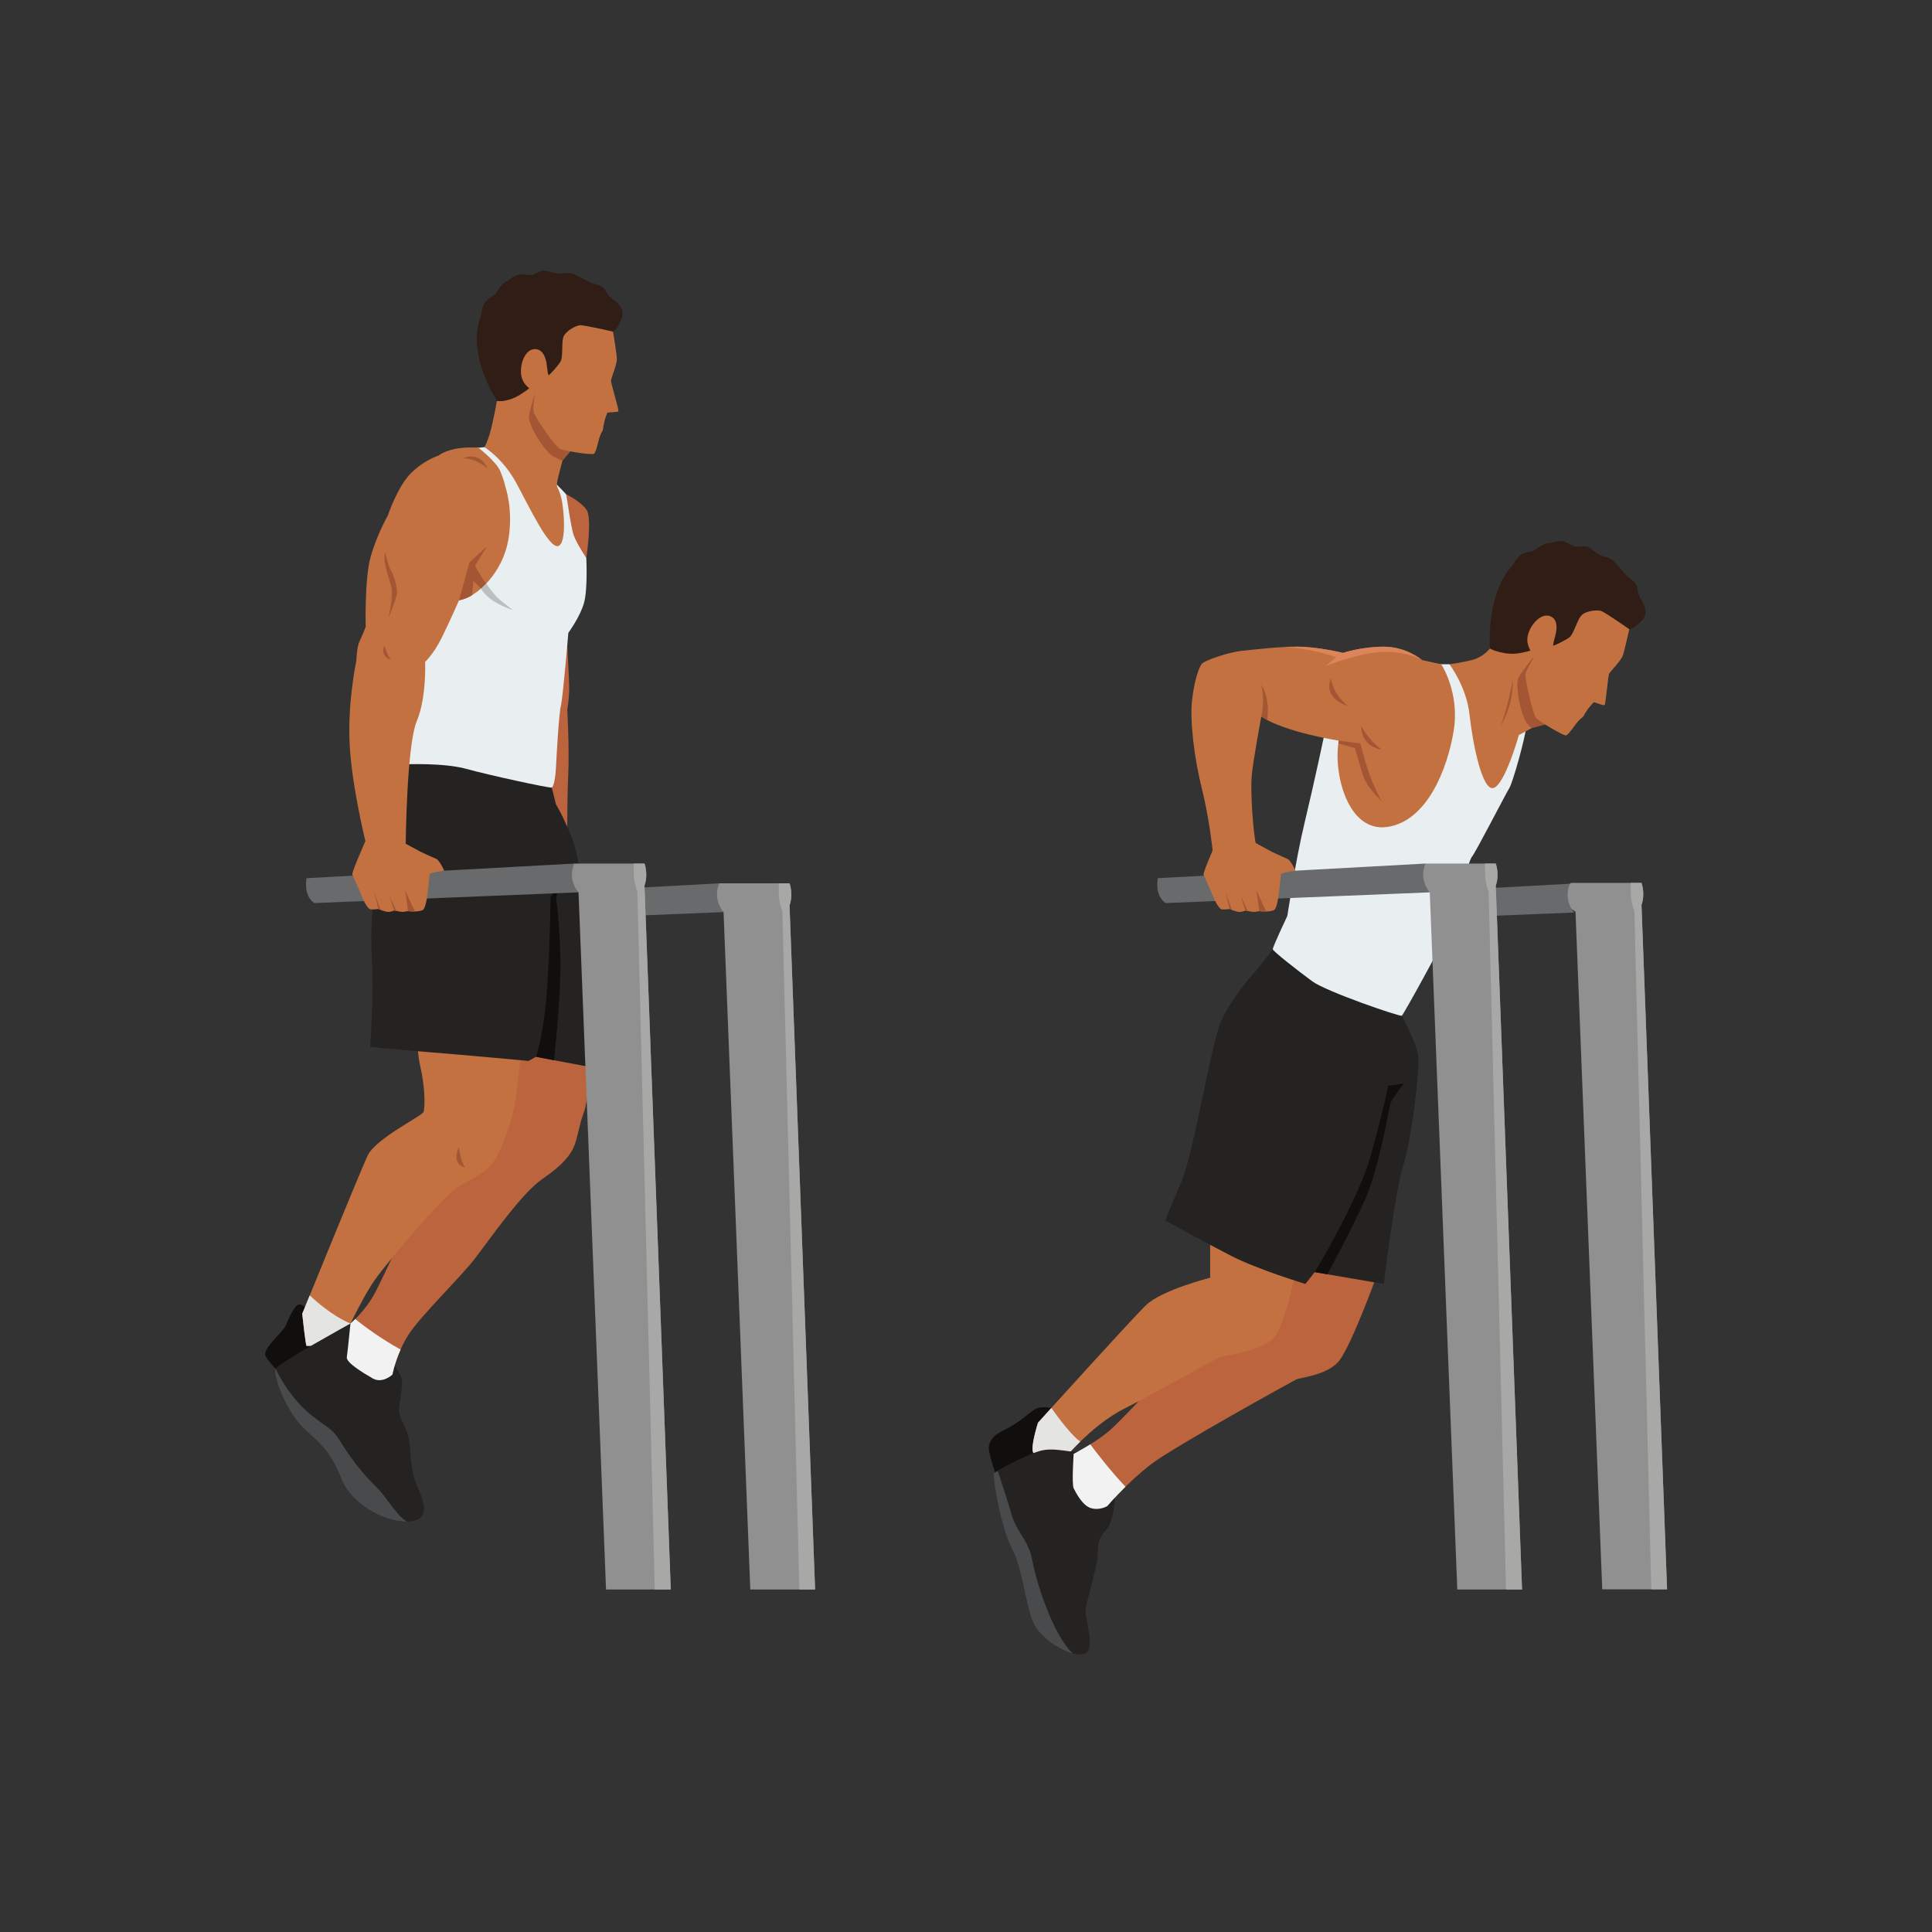 <?xml version="1.0" encoding="UTF-8" standalone="no"?>
<svg
   xmlns:dc="http://purl.org/dc/elements/1.1/"
   xmlns:cc="http://creativecommons.org/ns#"
   xmlns:rdf="http://www.w3.org/1999/02/22-rdf-syntax-ns#"
   xmlns:svg="http://www.w3.org/2000/svg"
   xmlns="http://www.w3.org/2000/svg"
   viewBox="0 0 2666.667 2666.667"
   height="2666.667"
   width="2666.667"
   xml:space="preserve"
   id="svg2"
   version="1.1"><rect x="0" y="0" width="2666.667" height="2666.667" fill="#333333" stroke="none"/><defs
     id="defs6" /><g
     transform="matrix(1.333,0,0,-1.333,0,2666.667)"
     id="g10"><g
       transform="scale(0.1)"
       id="g12"><g
         transform="scale(1.227)"
         id="g14"><path
           id="path16"
           style="fill:none;fill-opacity:1;fill-rule:nonzero;stroke:none"
           d="M 16300,0 H 0 V 16300 H 16300 V 0" /></g><path
         id="path18"
         style="fill:#100f0d;fill-opacity:1;fill-rule:nonzero;stroke:none"
         d="m 3200.16,6422.6 c 0,0 -51.55,75.1 -100.95,75.1 -49.41,0 -114.92,-157.8 -140.69,-219 -25.78,-61.3 -219.09,-219.1 -212.65,-299.7 6.45,-80.5 419.92,-443.5 419.92,-443.5 0,0 305.01,240.5 313.6,309.3 8.59,68.7 -279.23,577.8 -279.23,577.8" /><path
         id="path20"
         style="fill:#8f908f;fill-opacity:1;fill-rule:nonzero;stroke:none"
         d="m 7492.2,10560.6 276.81,-7014.1 h 670.85 l -264.62,7083.4 c 41.88,119.2 0,228.7 0,228.7 h -728.15 c 0,0 -161.09,-106.3 -164.31,-135.3 -3.23,-29 209.42,-162.7 209.42,-162.7" /><path
         id="path22"
         style="fill:#686a6c;fill-opacity:1;fill-rule:nonzero;stroke:none"
         d="m 6528.37,10808.4 v -287 l 963.83,39.2 c 0,0 -115.99,120.8 -45.11,298 l -918.72,-50.2" /><path
         id="path24"
         style="fill:#a8a8a6;fill-opacity:1;fill-rule:nonzero;stroke:none"
         d="m 8101.13,10571.9 175.33,-7025.4 h 163.4 l -264.62,7083.4 c 41.88,119.2 0,228.7 0,228.7 H 8064.6 c -2.06,-51.7 -2.75,-119.8 4.32,-167.5 12.88,-87 32.21,-119.2 32.21,-119.2" /><path
         id="path26"
         style="fill:#bb643e;fill-opacity:1;fill-rule:nonzero;stroke:none"
         d="m 6117.04,8993.6 c 0,-38.6 -25.78,-386.6 -73.03,-511.2 -47.26,-124.5 -64.44,-270.6 -103.1,-354.4 -38.66,-83.7 -103.1,-178.3 -322.19,-328.6 -219.09,-150.4 -541.28,-618.6 -700.22,-824.8 -158.95,-206.2 -567.05,-597.1 -691.63,-794.7 -124.58,-197.7 -163.25,-408.1 -163.25,-408.1 0,0 -103.1,-98.9 -206.2,-38.7 -103.1,60.1 -274.93,163.2 -266.34,219.1 8.59,55.8 37.69,348.1 37.69,348.1 0,0 159.92,133 263.02,334.9 103.1,201.9 305,644.4 305,644.4 0,0 524.1,1028.8 617.53,1228.6 93.44,199.8 492.95,695.9 550.95,721.7 57.99,25.8 384.58,-72.6 384.58,-72.6 l 367.19,-163.7" /><path
         id="path28"
         style="fill:#c37140;fill-opacity:1;fill-rule:nonzero;stroke:none"
         d="m 4329.97,9328.7 c 0,0 -24.71,-162.2 23.62,-373.7 48.33,-211.6 48.33,-417.8 32.22,-462.9 -16.11,-45.1 -496.17,-273.9 -579.94,-454.3 -83.77,-180.4 -676.59,-1636.7 -676.59,-1636.7 0,0 35.44,-331.9 45.1,-331.9 9.67,0 344.74,0 344.74,0 0,0 209.43,464 357.63,676.6 148.21,212.7 699.15,844.2 818.36,934.4 119.21,90.2 309.3,157.9 402.74,277.1 93.43,119.2 180.42,393 212.64,515.5 32.22,122.4 86.99,650.8 86.99,650.8 l -1067.51,205.1" /><path
         id="path30"
         style="fill:#bb643e;fill-opacity:1;fill-rule:nonzero;stroke:none"
         d="m 5873.71,13320.3 c 0,0 16.72,-298.2 19.94,-417.4 3.23,-119.2 -19.94,-244.9 -19.94,-244.9 0,0 22.86,-389.8 10.12,-676.6 -12.73,-286.7 -10.12,-637.9 -10.12,-637.9 0,0 -173.37,-141.8 -392.46,277.1 -219.09,418.8 -418.84,960.1 -231.97,1385.4 186.87,425.3 335.07,547.7 386.62,547.7 51.55,0 237.81,-233.4 237.81,-233.4" /><path
         id="path32"
         style="fill:#252322;fill-opacity:1;fill-rule:nonzero;stroke:none"
         d="m 5713.23,11850.4 42.96,-171.9 c 0,0 234.12,-401.1 234.12,-657.2 0,-256.2 126.73,-2066.3 126.73,-2066.3 l -567.05,107.4 -77.33,-43 c 0,0 -640.08,60.2 -1022.41,90.2 -382.33,30.1 -618.6,55.9 -618.6,55.9 0,0 40.81,462.8 17.18,945.1 -23.63,482.2 59.7,820.5 59.7,820.5 0,0 126.1,773.2 121.26,850.5 -4.83,77.4 -81.83,352.3 94.14,399.6 175.97,47.2 429.42,51.5 738.72,34.3 309.3,-17.2 850.58,-365.1 850.58,-365.1" /><path
         id="path34"
         style="fill:#bb643e;fill-opacity:1;fill-rule:nonzero;stroke:none"
         d="m 5772.83,14769.9 c 4.84,11.3 88.61,117.6 88.61,117.6 0,0 153.25,-74.1 212.75,-162.7 59.5,-88.6 -3.33,-497.7 -3.33,-497.7 0,0 -169.15,14.5 -214.26,99.8 -45.1,85.4 -83.77,443 -83.77,443" /><path
         id="path36"
         style="fill:#e9eef1;fill-opacity:1;fill-rule:nonzero;stroke:none"
         d="m 5193.43,15383.7 c -17.18,-4.3 -176.8,-8.6 -176.8,-8.6 l -317.22,-32.2 -210.5,-949.4 -219.09,-915 -68.73,-1387.6 c 0,0 395.22,17.2 627.19,-47.2 231.98,-64.4 863.47,-201.9 884.95,-193.3 21.48,8.6 38.66,107.4 42.96,197.6 4.29,90.2 30.07,562.7 51.55,648.7 21.48,85.9 77.32,756 77.32,756 0,0 124.58,168.6 163.25,313.6 38.66,145 22.55,460.8 22.55,460.8 0,0 -96.66,144.9 -128.88,231.9 -32.22,87 -74.1,418.9 -80.54,428.5 -6.45,9.7 -177.21,183.7 -177.21,183.7 l -490.8,312.5" /><path
         id="path38"
         style="fill:#c37140;fill-opacity:1;fill-rule:nonzero;stroke:none"
         d="m 4953.08,15369.1 c 0,0 186.65,-142.8 228.54,-245.9 41.88,-103.1 48.33,-148.3 48.33,-148.3 0,0 90.21,-244.8 32.21,-567 -57.99,-322.2 -309.3,-583.2 -509.05,-618.6 0,0 -103.1,-235.2 -183.65,-396.3 -80.55,-161.1 -167.54,-241.6 -167.54,-241.6 0,0 17.26,-364.5 -86.99,-615.4 -104.25,-250.9 -113.84,-1266.2 -113.84,-1266.2 l -417.77,25.8 c 0,0 -148.21,602.5 -164.32,1034.2 -16.11,431.7 70.88,834.5 70.88,834.5 0,0 3.23,141.7 35.45,206.1 32.21,64.5 61.21,145 61.21,145 0,0 -12.89,496.2 51.55,725 64.44,228.7 177.2,425.3 177.2,425.3 0,0 99.88,299.6 238.42,438.1 138.55,138.6 286.75,183.7 286.75,183.7 0,0 117.11,101.7 412.62,81.6" /><path
         id="path40"
         style="fill:#a45634;fill-opacity:1;fill-rule:nonzero;stroke:none"
         d="m 5045.22,14349.8 -184.72,-168.9 -107.39,-392 c 0,0 75.64,13 134.56,53.1 0,0 26.53,276.6 28.68,293.8 2.15,17.1 128.87,214 128.87,214" /><path
         id="path42"
         style="fill:#a45634;fill-opacity:1;fill-rule:nonzero;stroke:none"
         d="m 4899.16,14180.9 c 0,0 92.34,-174.1 136.38,-218.1 l -53.47,-51.6 -112.98,108.6 30.07,161.1" /><path
         id="path44"
         style="fill:#bbbfc2;fill-opacity:1;fill-rule:nonzero;stroke:none"
         d="m 5035.54,13962.8 c 0,0 74.12,-117 147.15,-173.9 73.03,-56.9 128.88,-102 128.88,-102 0,0 -143.91,47.2 -231.98,115.9 -88.06,68.8 -97.52,108.4 -97.52,108.4 l 53.47,51.6" /><path
         id="path46"
         style="fill:#a45634;fill-opacity:1;fill-rule:nonzero;stroke:none"
         d="m 3989.52,14288.3 c 0,0 24.7,-131 54.77,-180.5 30.07,-49.4 79.48,-195.4 64.44,-259.9 -15.04,-64.4 -83.77,-245.2 -83.77,-231 0,14.1 51.11,213.9 25.56,314.8 -25.56,101 -92.14,253.5 -61,356.6" /><path
         id="path48"
         style="fill:#a45634;fill-opacity:1;fill-rule:nonzero;stroke:none"
         d="m 3981.39,13320.3 c 0,0 25.34,-95.2 65.06,-146.8 0,0 -118.3,35.9 -65.06,146.8" /><path
         id="path50"
         style="fill:#a45634;fill-opacity:1;fill-rule:nonzero;stroke:none"
         d="m 4794.99,15261.3 c 0,0 126.73,0 250.23,-103.1 0,0 -63.36,174 -250.23,103.1" /><path
         id="path52"
         style="fill:#100f0d;fill-opacity:1;fill-rule:nonzero;stroke:none"
         d="m 5803.44,10858.6 -103.1,-142.3 c 0,0 0,-343.7 -30.07,-867.8 -30.07,-524.1 -120.28,-786.1 -120.28,-786.1 l 186.18,-35.3 c 0,0 71.57,632.4 67.27,1010.4 -4.29,378.1 -45.1,674.5 -45.1,674.5 l 45.1,146.6" /><path
         id="path54"
         style="fill:#a45634;fill-opacity:1;fill-rule:nonzero;stroke:none"
         d="m 4753.11,8128 c 0,0 12.88,-141.7 61.21,-209.4 0,0 -148.2,22.6 -61.21,209.4" /><path
         id="path56"
         style="fill:#e4e4e3;fill-opacity:1;fill-rule:nonzero;stroke:none"
         d="m 3206.75,6591.1 c -47.43,-116.2 -77.47,-190 -77.47,-190 0,0 35.44,-331.9 45.1,-331.9 9.67,0 344.74,0 344.74,0 0,0 45.77,101.4 109.65,231.1 -193.91,82.6 -355.16,231.1 -422.02,290.8" /><path
         id="path58"
         style="fill:#8f908f;fill-opacity:1;fill-rule:nonzero;stroke:none"
         d="m 5990.31,10765.1 284.88,-7218.6 h 670.43 l -272.27,7287.9 c 41.89,119.2 0,228.8 0,228.8 H 5945.2 c 0,0 -161.09,-106.4 -164.31,-135.4 -3.22,-28.9 209.42,-162.7 209.42,-162.7" /><path
         id="path60"
         style="fill:#a8a8a6;fill-opacity:1;fill-rule:nonzero;stroke:none"
         d="m 6599.25,10776.4 180.43,-7229.9 h 165.94 l -272.27,7287.9 c 41.89,119.2 0,228.8 0,228.8 h -110.64 c -2.06,-51.8 -2.75,-119.8 4.32,-167.6 12.89,-87 32.22,-119.2 32.22,-119.2" /><path
         id="path62"
         style="fill:#c37140;fill-opacity:1;fill-rule:nonzero;stroke:none"
         d="m 5144.86,15849.5 c 0,0 -39.49,-216.6 -69.57,-321.9 -30.07,-105.2 -58.66,-152.5 -58.66,-152.5 0,0 191.84,-118.1 327.16,-367.3 135.31,-249.1 337.22,-678.7 433.88,-657.2 96.65,21.4 57.99,408.1 34.36,498.3 -23.62,90.2 -38.66,94.5 -45.1,128.9 -6.45,34.3 57.7,256.6 57.7,256.6 0,0 -130.73,690.6 -147.92,701.3 -17.18,10.8 -109.54,75.2 -169.68,77.4 -60.14,2.1 -77.33,34.3 -163.24,-12.9 -85.92,-47.3 -198.93,-150.7 -198.93,-150.7" /><path
         id="path64"
         style="fill:#a45634;fill-opacity:1;fill-rule:nonzero;stroke:none"
         d="m 5546.71,15945.4 c 0,0 -77.83,-222.1 -69.33,-273.6 18.5,-112.2 142.07,-303.2 228.26,-377.9 28.73,-24.8 118.99,-59.5 118.99,-59.5 l 141.98,168.3 -419.9,542.7" /><path
         id="path66"
         style="fill:#686a6c;fill-opacity:1;fill-rule:nonzero;stroke:none"
         d="m 3174.38,10911.7 c 0,0 -38.66,-177 80.55,-257.6 l 2735.38,111 c 0,0 -115.99,120.9 -45.11,298.1 l -2770.82,-151.5" /><path
         id="path68"
         style="fill:#c37140;fill-opacity:1;fill-rule:nonzero;stroke:none"
         d="m 3783.32,11295.6 c 0,0 -141.76,-320.6 -135.32,-344.8 6.44,-24.2 72.49,-156.2 98.27,-225.5 25.77,-69.3 62.82,-120.8 78.93,-132.1 16.11,-11.3 91.83,0 91.83,0 0,0 66.05,-29 98.26,-30.6 32.22,-1.6 66.05,14.5 66.05,14.5 0,0 77.33,-16.4 93.44,-14.6 16.11,1.7 49.94,8.1 49.94,8.1 0,0 95.04,-12.8 149.82,9.7 54.77,22.6 67.39,355.1 74.77,372.8 7.38,17.7 150.76,37 150.76,37 0,0 -49.94,107.3 -80.55,120.2 -30.61,12.9 -144.98,66.1 -159.48,72.5 -14.5,6.4 -251.31,136.9 -251.31,136.9 0,0 -125.65,24.2 -186.87,24.2 -61.22,0 -138.54,-48.3 -138.54,-48.3" /><path
         id="path70"
         style="fill:#a45634;fill-opacity:1;fill-rule:nonzero;stroke:none"
         d="m 3875.14,10765.1 41.89,-172.3 c 0,0 10.4,-4.6 24.88,-10.2 l -66.77,182.5" /><path
         id="path72"
         style="fill:#a45634;fill-opacity:1;fill-rule:nonzero;stroke:none"
         d="m 4195.72,10786.1 29,-215.9 c 0,0 32.97,-4.4 71.24,-3.5 l -100.24,219.4" /><path
         id="path74"
         style="fill:#a45634;fill-opacity:1;fill-rule:nonzero;stroke:none"
         d="m 4029.79,10736.1 51.55,-159.4 c 0,0 9.97,-2.1 23.41,-4.8 l -74.96,164.2" /><path
         id="path76"
         style="fill:#252322;fill-opacity:1;fill-rule:nonzero;stroke:none"
         d="m 3628.77,6300.3 c 0,0 -744.88,-410 -775.76,-467.1 -30.89,-57.2 106.58,-461 325.67,-650 219.09,-189 274.93,-292.1 365.15,-511.2 90.21,-219.1 425.28,-438.2 691.63,-421 266.34,17.2 120.28,270.7 64.44,416.7 -55.85,146.1 -42.96,373.8 -77.33,481.2 -34.37,107.3 -103.1,197.6 -90.21,292.1 12.88,94.5 42.96,236.2 25.77,296.4 -17.18,60.1 -111.69,180.4 -158.94,227.7 -47.26,47.2 -370.42,335.2 -370.42,335.2" /><path
         id="path78"
         style="fill:#f2f2f2;fill-opacity:1;fill-rule:nonzero;stroke:none"
         d="m 3678.52,6346.7 c -30.02,-29.9 -49.75,-46.4 -49.75,-46.4 0,0 -29.1,-292.3 -37.69,-348.1 -8.59,-55.9 163.24,-159 266.34,-219.1 103.1,-60.2 206.2,38.7 206.2,38.7 0,0 21.59,117.4 84.41,259.2 -205.74,113.6 -373.58,238.7 -469.51,315.7" /><path
         id="path80"
         style="fill:#494a4b;fill-opacity:1;fill-rule:nonzero;stroke:none"
         d="m 3900.38,4603.3 c -163.24,163.2 -270.64,305 -373.74,472.5 -103.1,167.6 -158.94,146.1 -356.55,322.2 -197.61,176.1 -317.08,435.2 -317.08,435.2 -30.89,-57.2 106.58,-461 325.67,-650 219.09,-189 274.93,-292.1 365.14,-511.2 87.4,-212.2 404.55,-424.4 666.42,-421.9 -127.35,88.9 -191.76,235.1 -309.86,353.2" /><g
         transform="scale(1.056)"
         id="g82"><path
           id="path84"
           style="fill:#2f1d16;fill-opacity:1;fill-rule:nonzero;stroke:none"
           d="m 6103.51,15888.6 c -10.98,61.3 -71.36,102.5 -116.79,139.7 -45.43,37.2 -39.44,73.8 -80.62,101.6 -41.18,27.8 -80.53,25.2 -118.83,45.4 -38.3,20.2 -127.69,64.6 -163.07,81.1 -35.38,16.5 -93.05,8.9 -121.89,5.1 -28.85,-3.8 -111.72,16.4 -145.96,27.5 -34.24,11 -90.82,-18 -121.46,-35.6 -30.63,-17.5 -94.82,7.2 -145.48,-1.2 -50.68,-8.4 -93.32,-54.9 -130.77,-71.9 -37.46,-17 -79,-85 -98.2,-113 -19.19,-28 -38.26,-24 -87.9,-69.8 -39.73,-36.6 -51.38,-113.8 -54.46,-143.3 -14.55,-36.8 -26.64,-80 -34.87,-130.8 -54.59,-336.1 184.38,-702.6 190.56,-709 6.2,-6.5 106.2,-14.4 225.09,59.3 178.85,110.9 133.94,138.4 133.94,138.4 0,0 311.16,-87.4 322.21,-72 5.14,7.1 89.28,114.2 177.77,226.6 103.86,128.8 214.65,266 214.65,266 l 59.27,47.1 c 2.5,5.9 6.39,11.5 11.83,16.8 18.63,18.4 31.94,36.6 41.23,54.3 0.02,0.1 54.72,76.3 43.75,137.7" /></g><g
         transform="scale(1.021)"
         id="g86"><path
           id="path88"
           style="fill:#c37140;fill-opacity:1;fill-rule:nonzero;stroke:none"
           d="m 6217.26,16229.9 c 0,0 38.08,-227 38.82,-278.1 0.72,-51 -57.92,-193.8 -59.86,-218 -1.94,-24.1 82.18,-295.7 75.44,-310 -6.73,-14.3 -107.29,-9 -112.51,-16.6 -5.23,-7.6 -33.91,-95.8 -33.42,-105.2 0.49,-9.3 -6.23,-27.5 -6.23,-27.5 0,0 -0.96,-39.3 -12.74,-56.3 -11.79,-17.1 -21.65,-49.1 -26.99,-61 -5.33,-12 -33.71,-149 -54.92,-165.2 -21.23,-16.3 -307.4,29.2 -349.81,51.1 -42.41,21.9 -250.79,318.1 -263.2,371.8 -12.41,53.7 17.48,201.3 17.48,201.3 0,0 -115.24,48.9 -140.07,156.2 -24.82,107.4 27.42,276.2 131.92,280.7 104.5,4.4 121.77,-136.3 125.53,-174 3.75,-37.7 11.91,-86.9 16.16,-91.4 4.25,-4.5 87.73,85.4 120.22,135.9 32.49,50.6 6.18,205.6 34.79,262.3 28.61,56.7 121.78,104 161.51,109.1 39.73,5 337.88,-65.1 337.88,-65.1" /></g><path
         id="path90"
         style="fill:#bb643e;fill-opacity:1;fill-rule:nonzero;stroke:none"
         d="m 14244.8,6768.4 c 0,0 -262.1,-721.7 -386.6,-863.5 -124.6,-141.7 -395.3,-163.2 -438.2,-184.7 -43,-21.5 -1250.1,-687.3 -1495,-872.1 -244.8,-184.7 -459.6,-438.1 -459.6,-438.1 0,0 -77.4,-47.3 -167.6,-21.5 -90.2,25.8 -158.9,163.2 -180.4,206.2 -21.5,42.9 0,356.5 0,356.5 0,0 219.1,111.7 360.9,232 141.7,120.3 489.7,506.9 489.7,506.9 0,0 1149.1,1329.6 1200.7,1400.5 51.5,70.9 375.2,27 476.8,0 101.7,-27 599.3,-322.2 599.3,-322.2" /><path
         id="path92"
         style="fill:#100f0d;fill-opacity:1;fill-rule:nonzero;stroke:none"
         d="m 10917.5,5247.7 c -17,25.7 -31.5,178.4 -31.5,178.4 0,0 -82.2,17.3 -140.2,0 -58,-17.3 -128.9,-101.1 -257.7,-178.4 -128.9,-77.4 -206.2,-87.7 -244.9,-198.5 -38.7,-110.8 203.6,-633.6 203.6,-633.6 0,0 507.4,-48.6 589,65.2 81.6,113.9 150.3,120.4 116,295.4 -34.4,175 -234.3,471.5 -234.3,471.5" /><path
         id="path94"
         style="fill:#c37140;fill-opacity:1;fill-rule:nonzero;stroke:none"
         d="m 12530.7,7277.4 v -502.6 c 0,0 -502.6,-126.7 -665.8,-285.6 -163.3,-159 -1116.9,-1215.8 -1116.9,-1215.8 0,0 -77.4,-240.5 -51.6,-305 25.8,-64.4 279.2,-120.3 279.2,-120.3 0,0 305,391 674.5,575.7 369.4,184.7 889.2,489.7 975.1,524.1 86,34.3 459.7,64.4 575.7,219.1 116,154.6 240.6,777.5 240.6,777.5 l -910.8,332.9" /><path
         id="path96"
         style="fill:#e4e4e3;fill-opacity:1;fill-rule:nonzero;stroke:none"
         d="m 10886,5426.1 c -84.2,-93 -138,-152.7 -138,-152.7 0,0 -77.4,-240.5 -51.6,-305 25.8,-64.4 279.2,-120.3 279.2,-120.3 0,0 81.3,104 210.5,230 -82.5,55.9 -209.7,221.6 -300.1,348" /><path
         id="path98"
         style="fill:#252322;fill-opacity:1;fill-rule:nonzero;stroke:none"
         d="m 11315,4805.2 c 0,0 -97.9,199.3 -147.8,172.7 -49.8,-26.7 -247.4,48.7 -402.1,2.5 -154.6,-46.3 -468.2,-213.9 -476.8,-235.4 -8.6,-21.4 64.4,-532.6 189,-773.2 124.6,-240.6 141.8,-644.4 244.9,-811.9 103.1,-167.6 399.5,-330.8 515.5,-275 116,55.9 -21.5,373.8 8.6,489.8 30.1,116 98.8,386.6 116,476.8 17.2,90.2 -25.8,184.7 85.9,305 111.7,120.3 98.8,464 98.8,464 l -232,184.7" /><path
         id="path100"
         style="fill:#252322;fill-opacity:1;fill-rule:nonzero;stroke:none"
         d="m 13179.4,10175 -169.3,-216.9 c 0,0 -273.2,-290 -376.3,-554.2 -103.1,-264.2 -277,-1346.8 -399.5,-1630.3 -122.4,-283.5 -167.5,-405.9 -167.5,-405.9 0,0 405.9,-225.6 683,-367.3 277.1,-141.8 766.8,-290 766.8,-290 l 96.7,122.4 715.3,-122.4 c 0,0 115.9,960.1 199.7,1217.9 83.8,257.7 180.4,1024.5 154.7,1159.8 -25.8,135.4 -167.6,399.6 -167.6,399.6 0,0 -405.9,476.8 -683,592.8 -277.1,116 -653,94.5 -653,94.5" /><path
         id="path102"
         style="fill:#e9eef1;fill-opacity:1;fill-rule:nonzero;stroke:none"
         d="m 15240.3,12983.4 c -9.6,6.5 -231.9,143.5 -231.9,143.5 h -183.7 l -1112.6,-733.3 c 0,0 -98.8,-470.2 -201.9,-899.8 -103.1,-429.6 -176.1,-961 -180.4,-972.4 -4.3,-11.3 -154.7,-324.9 -150.4,-346.4 4.3,-21.5 262.1,-223.4 408.1,-330.8 146.1,-107.4 910.7,-369.4 927.9,-356.5 17.2,12.8 438.2,773.2 459.7,850.5 21.5,77.4 238.4,773.3 265.2,794.8 26.9,21.4 353.4,657.4 387.7,711 34.4,53.6 165.4,513.1 182.6,672.2 17.2,159 -570.3,467.2 -570.3,467.2" /><g
         transform="scale(1.059)"
         id="g104"><path
           id="path106"
           style="fill:#8f908f;fill-opacity:1;fill-rule:nonzero;stroke:none"
           d="m 15404.7,9976.5 261.5,-6626.15 h 633.8 l -250,6691.55 c 39.5,112.7 0,216.1 0,216.1 h -687.9 c 0,0 -152.2,-100.4 -155.2,-127.8 -3,-27.4 197.8,-153.7 197.8,-153.7" /></g><g
         transform="scale(1.059)"
         id="g108"><path
           id="path110"
           style="fill:#a8a8a6;fill-opacity:1;fill-rule:nonzero;stroke:none"
           d="m 15980,9987.15 165.6,-6636.8 h 154.4 l -250,6691.55 c 39.5,112.7 0,216.1 0,216.1 h -104.5 c -1.9,-48.8 -2.6,-113.1 4,-158.2 12.2,-82.2 30.5,-112.65 30.5,-112.65" /></g><g
         transform="scale(1)"
         id="g112"><path
           id="path114"
           style="fill:#686a6c;fill-opacity:1;fill-rule:nonzero;stroke:none"
           d="m 15336.6,10804 v -286.8 l 963.4,39.1 c 0,0 -116,120.8 -45.1,297.9 l -918.3,-50.2" /></g><path
         id="path116"
         style="fill:#c37140;fill-opacity:1;fill-rule:nonzero;stroke:none"
         d="m 15424,13286.3 c 0,0 -64.4,-83.8 -174,-112.8 -109.5,-29 -241.6,-46.6 -241.6,-46.6 0,0 177.2,-233.7 207.8,-520.5 30.6,-286.7 130.5,-799 249.7,-760.3 119.2,38.6 261,547.5 261,547.5 l 132.2,71.5 c 0,0 413.4,884.5 224.3,944.7 -189,60.1 -404.9,40.8 -424.2,21.5 -19.3,-19.4 -235.2,-145 -235.2,-145" /><path
         id="path118"
         style="fill:#c37140;fill-opacity:1;fill-rule:nonzero;stroke:none"
         d="m 14923.5,13126.9 c 0,0 193.3,-292.8 128.9,-688 -64.4,-395.2 -274.9,-936.5 -687.3,-996.6 -412.4,-60.2 -562.8,562.7 -502.6,893.5 0,0 -556.2,85.9 -802.2,249.2 0,0 -87.1,-464 -100,-618.6 -12.9,-154.7 13.7,-588.6 49.8,-730.3 36.1,-141.8 -71.3,-189 -195.8,-141.8 -124.6,47.3 -258.1,105.1 -258.1,105.1 0,0 -35.1,336.5 -112.5,644.6 -77.3,308.2 -125.6,701.2 -99.8,917.1 25.7,215.9 70.9,325.6 96.6,365.8 25.8,40.2 290,127.1 425.3,140 135.3,12.9 360.9,41.9 570.3,41.9 209.4,0 470.4,-64.4 470.4,-64.4 0,0 186.9,64.4 422.1,64.4 235.1,0 396.2,-138.5 396.2,-138.5 l 198.7,-43.4" /><path
         id="path120"
         style="fill:#a45634;fill-opacity:1;fill-rule:nonzero;stroke:none"
         d="m 13780.8,12983.4 c 0,0 16.1,-161.1 174,-286.7 0,0 -257.7,64.4 -174,286.7" /><path
         id="path122"
         style="fill:#a45634;fill-opacity:1;fill-rule:nonzero;stroke:none"
         d="m 13060.3,12585 c 0,0 39.8,160 0,330.8 0,0 96.1,-139.8 60.4,-366.3 l -60.4,35.5" /><path
         id="path124"
         style="fill:#a45634;fill-opacity:1;fill-rule:nonzero;stroke:none"
         d="m 13862.5,12335.8 224.4,-29 c 0,0 51.6,-222.3 119.2,-386.6 67.7,-164.3 103.1,-212.7 103.1,-212.7 0,0 -141.7,130 -182.6,235.2 -40.8,105.3 -96.6,315.8 -96.6,315.8 l -172,49.1 4.5,28.2" /><path
         id="path126"
         style="fill:#a45634;fill-opacity:1;fill-rule:nonzero;stroke:none"
         d="m 14096.6,12487.2 c 0,0 67.6,-141.7 212.6,-244.8 0,0 -215.8,22.5 -212.6,244.8" /><path
         id="path128"
         style="fill:#dc855a;fill-opacity:1;fill-rule:nonzero;stroke:none"
         d="m 13834.5,13199.3 -109.5,-90.2 c 0,0 380.2,150.3 627.2,146 247,-4.3 372.6,-84.8 372.6,-84.8 0,0 -161.1,138.5 -396.2,138.5 -235.2,0 -422.1,-64.4 -422.1,-64.4 0,0 -261,64.4 -470.4,64.4 -44.7,0 -90.2,-1.4 -135.3,-3.6 313.9,-19.1 533.7,-105.9 533.7,-105.9" /><path
         id="path130"
         style="fill:#100f0d;fill-opacity:1;fill-rule:nonzero;stroke:none"
         d="m 14373.7,8761.7 163.2,25.7 c 0,0 -120.3,-158.9 -137.5,-201.9 -17.2,-42.9 -111.7,-665.8 -270.6,-1013.8 -159,-348 -384.7,-761.3 -384.7,-761.3 l -130.8,22.4 c 0,0 451.1,738.9 584.2,1220 133.2,481.2 176.2,708.9 176.2,708.9" /><path
         id="path132"
         style="fill:#f2f2f2;fill-opacity:1;fill-rule:nonzero;stroke:none"
         d="m 11289.3,5049.2 c -93.4,-57.9 -171.9,-98 -171.9,-98 0,0 -21.5,-313.6 0,-356.5 21.5,-43 90.2,-180.4 180.4,-206.2 90.2,-25.8 167.6,21.5 167.6,21.5 0,0 75.7,89.3 188.5,200.6 -155.4,164.1 -309.3,364.8 -364.6,438.6" /><path
         id="path134"
         style="fill:#494a4b;fill-opacity:1;fill-rule:nonzero;stroke:none"
         d="m 10691.2,3838.6 c -39.7,223.4 -158,287.8 -213.9,476.9 -35.4,119.8 -102.1,325.8 -146.2,460.7 -25.1,-15.3 -41,-26.6 -42.8,-31.2 -8.6,-21.4 64.4,-532.6 189,-773.2 124.6,-240.6 141.8,-644.4 244.9,-811.9 74.4,-121 249.6,-239.7 385,-275.3 -210,198.3 -380.8,755.1 -416,954" /><path
         id="path136"
         style="fill:#8f908f;fill-opacity:1;fill-rule:nonzero;stroke:none"
         d="m 14804.7,10765.1 284.9,-7218.6 h 670.4 l -272.2,7287.9 c 41.9,119.2 0,228.8 0,228.8 h -728.2 c 0,0 -161.1,-106.4 -164.3,-135.4 -3.2,-28.9 209.4,-162.7 209.4,-162.7" /><path
         id="path138"
         style="fill:#a8a8a6;fill-opacity:1;fill-rule:nonzero;stroke:none"
         d="m 15413.7,10776.4 180.4,-7229.9 h 165.9 l -272.2,7287.9 c 41.9,119.2 0,228.8 0,228.8 h -110.7 c -2,-51.8 -2.7,-119.8 4.3,-167.6 12.9,-87 32.3,-119.2 32.3,-119.2" /><path
         id="path140"
         style="fill:#686a6c;fill-opacity:1;fill-rule:nonzero;stroke:none"
         d="m 11988.8,10911.7 c 0,0 -38.7,-177 80.6,-257.6 l 2735.3,111 c 0,0 -116,120.9 -45.1,298.1 l -2770.8,-151.5" /><path
         id="path142"
         style="fill:#c37140;fill-opacity:1;fill-rule:nonzero;stroke:none"
         d="m 12597.7,11295.1 c 0,0 -141.7,-320.5 -135.3,-344.7 6.5,-24.2 72.5,-156.3 98.3,-225.5 25.8,-69.3 62.8,-120.9 78.9,-132.1 16.1,-11.3 91.8,0 91.8,0 0,0 66.1,-29 98.3,-30.6 32.2,-1.6 66.1,14.5 66.1,14.5 0,0 77.3,-16.4 93.4,-14.7 16.1,1.8 49.9,8.2 49.9,8.2 0,0 95.1,-12.9 149.9,9.7 54.7,22.5 67.3,355.1 74.7,372.8 7.4,17.7 150.8,37 150.8,37 0,0 -50,107.3 -80.6,120.2 -30.6,12.9 -144.9,66 -159.4,72.5 -14.5,6.4 -251.4,136.9 -251.4,136.9 0,0 -125.6,24.2 -186.8,24.2 -61.2,0 -138.6,-48.4 -138.6,-48.4" /><path
         id="path144"
         style="fill:#a45634;fill-opacity:1;fill-rule:nonzero;stroke:none"
         d="m 12689.6,10765.1 41.8,-172.3 c 0,0 10.4,-4.6 24.9,-10.2 l -66.7,182.5" /><path
         id="path146"
         style="fill:#a45634;fill-opacity:1;fill-rule:nonzero;stroke:none"
         d="m 13010.1,10786.1 29,-215.9 c 0,0 33,-4.4 71.3,-3.5 l -100.3,219.4" /><path
         id="path148"
         style="fill:#a45634;fill-opacity:1;fill-rule:nonzero;stroke:none"
         d="m 12844.2,10736.1 51.6,-159.4 c 0,0 9.9,-2.1 23.4,-4.8 l -75,164.2" /><path
         id="path150"
         style="fill:#a45634;fill-opacity:1;fill-rule:nonzero;stroke:none"
         d="m 15878.4,13200.4 c 0,0 -150.8,-180.6 -161,-231.9 -22,-111.6 26.7,-333.7 81.2,-433.9 18.1,-33.4 60.5,-69.5 60.5,-69.5 l 267.3,70.5 -248,664.8" /><path
         id="path152"
         style="fill:#a45634;fill-opacity:1;fill-rule:nonzero;stroke:none"
         d="m 15664.6,12965.2 c 0,0 -55.9,-305.1 -126.8,-478 0,0 133.2,200.9 126.8,478" /><g
         transform="scale(1.046)"
         id="g154"><path
           id="path156"
           style="fill:#2f1d16;fill-opacity:1;fill-rule:nonzero;stroke:none"
           d="m 16287.1,13043.7 c 12.9,61.6 -28.1,122.9 -56.7,174.9 -28.5,51.9 -9.1,83.9 -37.2,125.5 -28.1,41.5 -65.9,54 -94.2,87.3 -28.3,33.3 -95.3,108.6 -122.2,137.4 -26.9,28.7 -83.8,43.4 -112.2,50.7 -28.4,7.3 -98.5,57.5 -126.4,80.7 -27.9,23.3 -91.9,17.4 -127.1,12.5 -35.3,-4.9 -86.1,42.4 -136.7,53.7 -50.7,11.2 -108.2,-16.3 -149.7,-18.1 -41.4,-1.8 -105.9,-49.9 -134.4,-68.8 -28.5,-19 -45,-8.1 -108.7,-32.3 -50.9,-19.3 -91,-87.3 -105,-113.7 -27.5,-29 -55.1,-64.9 -81.9,-109.3 -177.8,-294.3 -147.6,-709.7 -144.2,-718.1 3.3,-8.4 149.5,-71.3 288.7,-47 209.3,36.4 177.6,79.1 177.6,79.1 0,0 258.5,-199.1 274.6,-188.8 7.5,4.7 126.6,73.2 251.9,145.2 145.8,81.5 301.3,168.2 301.3,168.2 l 73.2,21.8 c 4.5,4.6 10.3,8.4 17.4,11.4 24.4,10.1 43.7,22.2 59.1,35.3 0,0 80,50.8 92.8,112.4" /></g><g
         transform="scale(1.035)"
         id="g158"><path
           id="path160"
           style="fill:#c37140;fill-opacity:1;fill-rule:nonzero;stroke:none"
           d="m 16300,13033.6 c 0,0 -48.7,-221.8 -66.9,-268.8 -18.1,-47 -124.4,-156.2 -135,-177.5 -10.6,-21.4 -33.7,-301 -45.1,-311.6 -11.4,-10.5 -101.5,31.3 -109.2,26.2 -7.5,-5 -66.3,-75.2 -69.2,-83.9 -3,-8.7 -15.9,-22.9 -15.9,-22.9 0,0 -15.3,-35.6 -32.4,-46.9 -17.1,-11.3 -37.9,-36.9 -47.1,-45.9 -9.3,-8.9 -85.8,-123.9 -111.1,-130.9 -25.4,-7.1 -270.6,139.9 -301.4,175.5 -30.8,35.7 -112.4,383.6 -104,437.3 8.4,53.7 90.1,177.8 90.1,177.8 0,0 -87.4,87.1 -70.7,194.6 16.8,107.4 126.9,242.7 224.1,208.3 97.3,-34.5 61.3,-169.6 50.9,-205.5 -10.5,-35.9 -21.1,-83.9 -18.9,-89.6 2.2,-5.7 111.7,45.9 160.1,80.2 48.4,34.2 81.3,185.9 128.4,227.2 47.1,41.3 149.8,50.4 188,40.4 38.3,-10.1 285.3,-184 285.3,-184" /></g></g></g></svg>